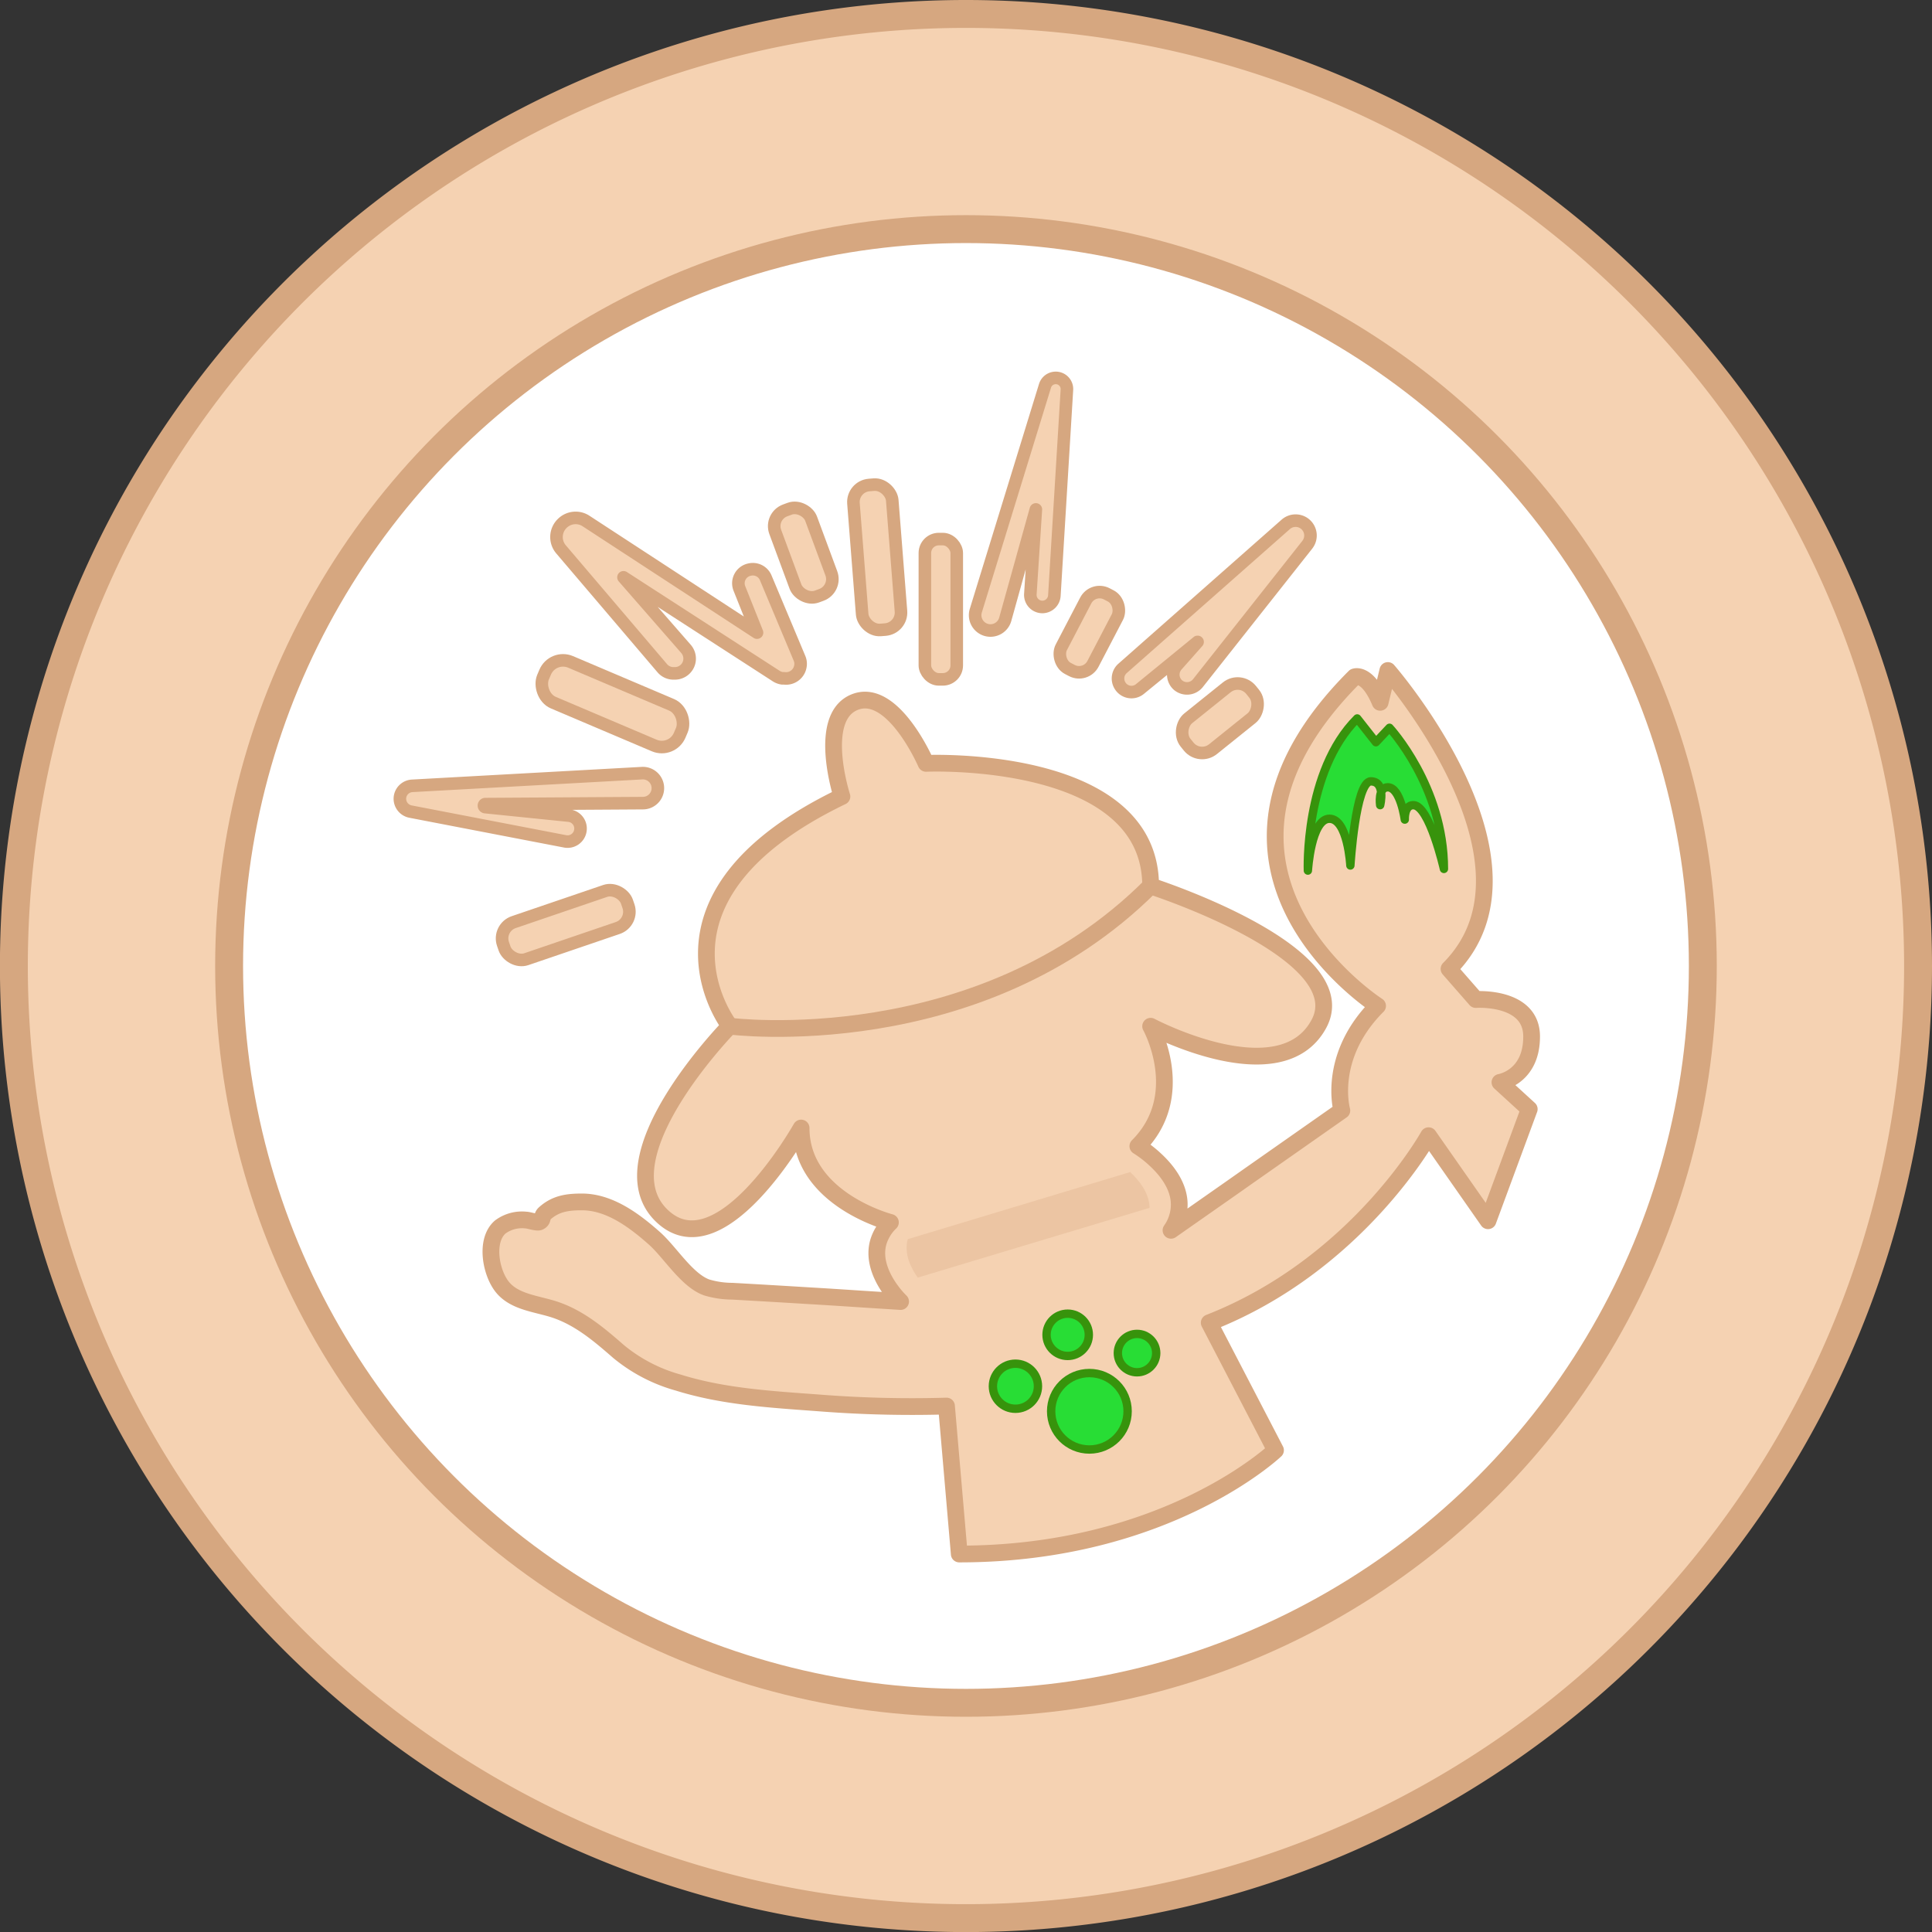 <svg xmlns="http://www.w3.org/2000/svg" viewBox="0 0 276.93 276.93"><rect x="0" y="0" width="276.93" height="276.93" fill="#333333" stroke="none"/><defs><style>.cls-1,.cls-3,.cls-7{fill:#f5d2b2;}.cls-1,.cls-2,.cls-3,.cls-4,.cls-7{stroke:#d6a780;}.cls-1,.cls-2{stroke-miterlimit:10;stroke-width:4px;}.cls-2{fill:#fff;}.cls-3,.cls-4,.cls-5,.cls-7{stroke-linecap:round;stroke-linejoin:round;}.cls-3,.cls-4{stroke-width:2.4px;}.cls-4{fill:none;}.cls-5{fill:#28dd35;stroke:#37930c;stroke-width:1.2px;}.cls-6{fill:#d6a780;opacity:0.3;}.cls-7{stroke-width:1.8px;}</style></defs><g id="Layer_2" data-name="Layer 2"><g id="Layer_1-2" data-name="Layer 1"><path class="cls-1" d="M274.93,138.46A136.47,136.47,0,1,1,138.46,2,136.47,136.47,0,0,1,274.93,138.46Z"/><circle class="cls-2" cx="138.46" cy="138.46" r="105.62"/><path class="cls-3" d="M215,155.14l4.2,3.84-5.91,16-8.52-12.19s-10.24,18.53-31.44,26.81l9.5,18.28s-15.6,14.87-45.33,14.87l-1.83-21.21a169.54,169.54,0,0,1-18.31-.45c-6.74-.5-13.63-.88-20.13-2.91a23.13,23.13,0,0,1-8.56-4.45c-2.82-2.46-5.69-4.91-9.33-6.07-2.55-.8-5.52-1.05-7.25-3.08s-2.63-6.75-.39-8.7a5.22,5.22,0,0,1,3.67-1c.41,0,1.59.42,1.92.27.64-.28.28-.78.78-1.22,1.56-1.4,3.23-1.65,5.33-1.65,4,0,7.57,2.7,10.45,5.26,2.23,2,4.62,6,7.45,7a12.8,12.8,0,0,0,3.65.54c3.74.21,7.49.43,11.23.66,2.42.14,4.84.3,7.26.46l5.65.36a12.64,12.64,0,0,1-1.4-1.64c-1.17-1.6-2.54-4.2-1.8-6.85a6.5,6.5,0,0,1,1.74-2.85s-12.8-3.29-12.8-13.53c0,0-11.7,20.85-20.1,12.44s9.87-27.06,9.87-27.06-14.26-18.28,16.08-32.9c0,0-3.66-11.33,1.83-13.53s10.23,8.78,10.23,8.78S164.93,108,164.93,127c0,0,29.61,9.5,24.13,19.74s-24.13.36-24.13.36,5.48,9.88-1.83,17.19a16.25,16.25,0,0,1,2.48,1.91c1.61,1.48,3.4,3.72,3.45,6.35a6.39,6.39,0,0,1-1.18,3.8l8.57-6,2.7-1.9,13.22-9.27s-2.19-7.68,5.12-15c0,0-30.71-19.74-3.29-47.16,0,0,1.83-.73,3.66,3.65l1.1-4.56s24,27.51,8.77,42.77l3.84,4.39s8-.55,8,5.3S215,155.14,215,155.14Z"/><path class="cls-4" d="M104.61,147.09s35.64,4.57,60.32-20.1"/><circle class="cls-5" cx="156.15" cy="202.29" r="5.48"/><circle class="cls-5" cx="162.98" cy="193.95" r="2.75"/><circle class="cls-5" cx="153.04" cy="191.33" r="3.03"/><circle class="cls-5" cx="145.55" cy="198.7" r="3.23"/><path class="cls-5" d="M187.47,124.79s-.55-14.19,7.07-21.81l2.68,3.41,1.95-2.07s7.8,8.41,7.8,20.23c0,0-2.07-9.14-4.39-9.14-1.34,0-1.22,2.07-1.22,2.07s-.61-4.63-2.44-4.63c-1.46,0-1.09,2.56-1.09,2.56s.85-3.41-1.34-3.41-2.93,12.06-2.93,12.06-.36-6.7-3-6.7S187.47,124.79,187.47,124.79Z"/><path class="cls-6" d="M164.78,173.13l-33.23,10c-.94-1.29-2-3.37-1.44-5.51L162,168C163.3,169.22,164.74,171,164.78,173.13Z"/><rect class="cls-7" x="71.7" y="129.79" width="18.77" height="5.61" rx="2.46" transform="translate(-38.45 33.27) rotate(-18.83)"/><path class="cls-7" d="M92.08,110.82l-33,1.82a1.87,1.87,0,0,0-1.76,1.75h0a1.88,1.88,0,0,0,1.51,1.94L81,120.6a1.86,1.86,0,0,0,2.18-1.48h0a1.86,1.86,0,0,0-1.64-2.21l-12-1.22a.22.22,0,0,1,0-.43l22.62-.14a2.15,2.15,0,0,0,2.11-2.5h0A2.15,2.15,0,0,0,92.08,110.82Z"/><rect class="cls-7" x="77.15" y="97.7" width="21.28" height="6.34" rx="2.78" transform="translate(46.43 -26.3) rotate(23.02)"/><path class="cls-7" d="M109.77,82.85l4.83,11.51a2,2,0,0,1,.12,1.19h0a2.08,2.08,0,0,1-2.32,1.68l-.27,0a2.18,2.18,0,0,1-.85-.31L89.37,82.75,98.32,93a2.13,2.13,0,0,1,.5,1.78h0a2.12,2.12,0,0,1-2,1.74h-.2a2.1,2.1,0,0,1-1.7-.75l-14.48-17A2.72,2.72,0,0,1,80.62,75h0A2.72,2.72,0,0,1,84,74.68l24.51,16L106,84.39a2,2,0,0,1,1.47-2.75h0A2,2,0,0,1,109.77,82.85Z"/><rect class="cls-7" x="112.4" y="72.64" width="5.48" height="13.16" rx="2.4" transform="translate(-20.33 44.86) rotate(-20.3)"/><rect class="cls-7" x="122.94" y="69.47" width="5.58" height="20.84" rx="2.45" transform="translate(-5.86 10.08) rotate(-4.49)"/><rect class="cls-7" x="132.57" y="77.27" width="4.57" height="20.11" rx="2"/><path class="cls-7" d="M139.86,87.57l9.93-32.27a1.61,1.61,0,0,1,1.44-1.13h0a1.6,1.6,0,0,1,1.7,1.7l-1.8,29.55A1.74,1.74,0,0,1,149.5,87h0a1.73,1.73,0,0,1-1.81-1.84l.79-12.14-4.39,15.75a2.2,2.2,0,0,1-2.57,1.56h0A2.2,2.2,0,0,1,139.86,87.57Z"/><rect class="cls-7" x="153.59" y="84.58" width="5.12" height="12.06" rx="2.24" transform="translate(59.61 -61.94) rotate(27.55)"/><path class="cls-7" d="M160.88,95.83,184.3,75.16a2.14,2.14,0,0,1,2.74-.07h0a2.14,2.14,0,0,1,.34,3L171.7,97.93a2,2,0,0,1-2.86.26h0a2,2,0,0,1-.18-2.79l3-3.39-8.26,6.75a1.91,1.91,0,0,1-2.87-.51h0A1.93,1.93,0,0,1,160.88,95.83Z"/><rect class="cls-7" x="172.01" y="96.92" width="5.67" height="12.06" rx="2.48" transform="translate(145.6 -97.83) rotate(51.22)"/></g></g></svg>